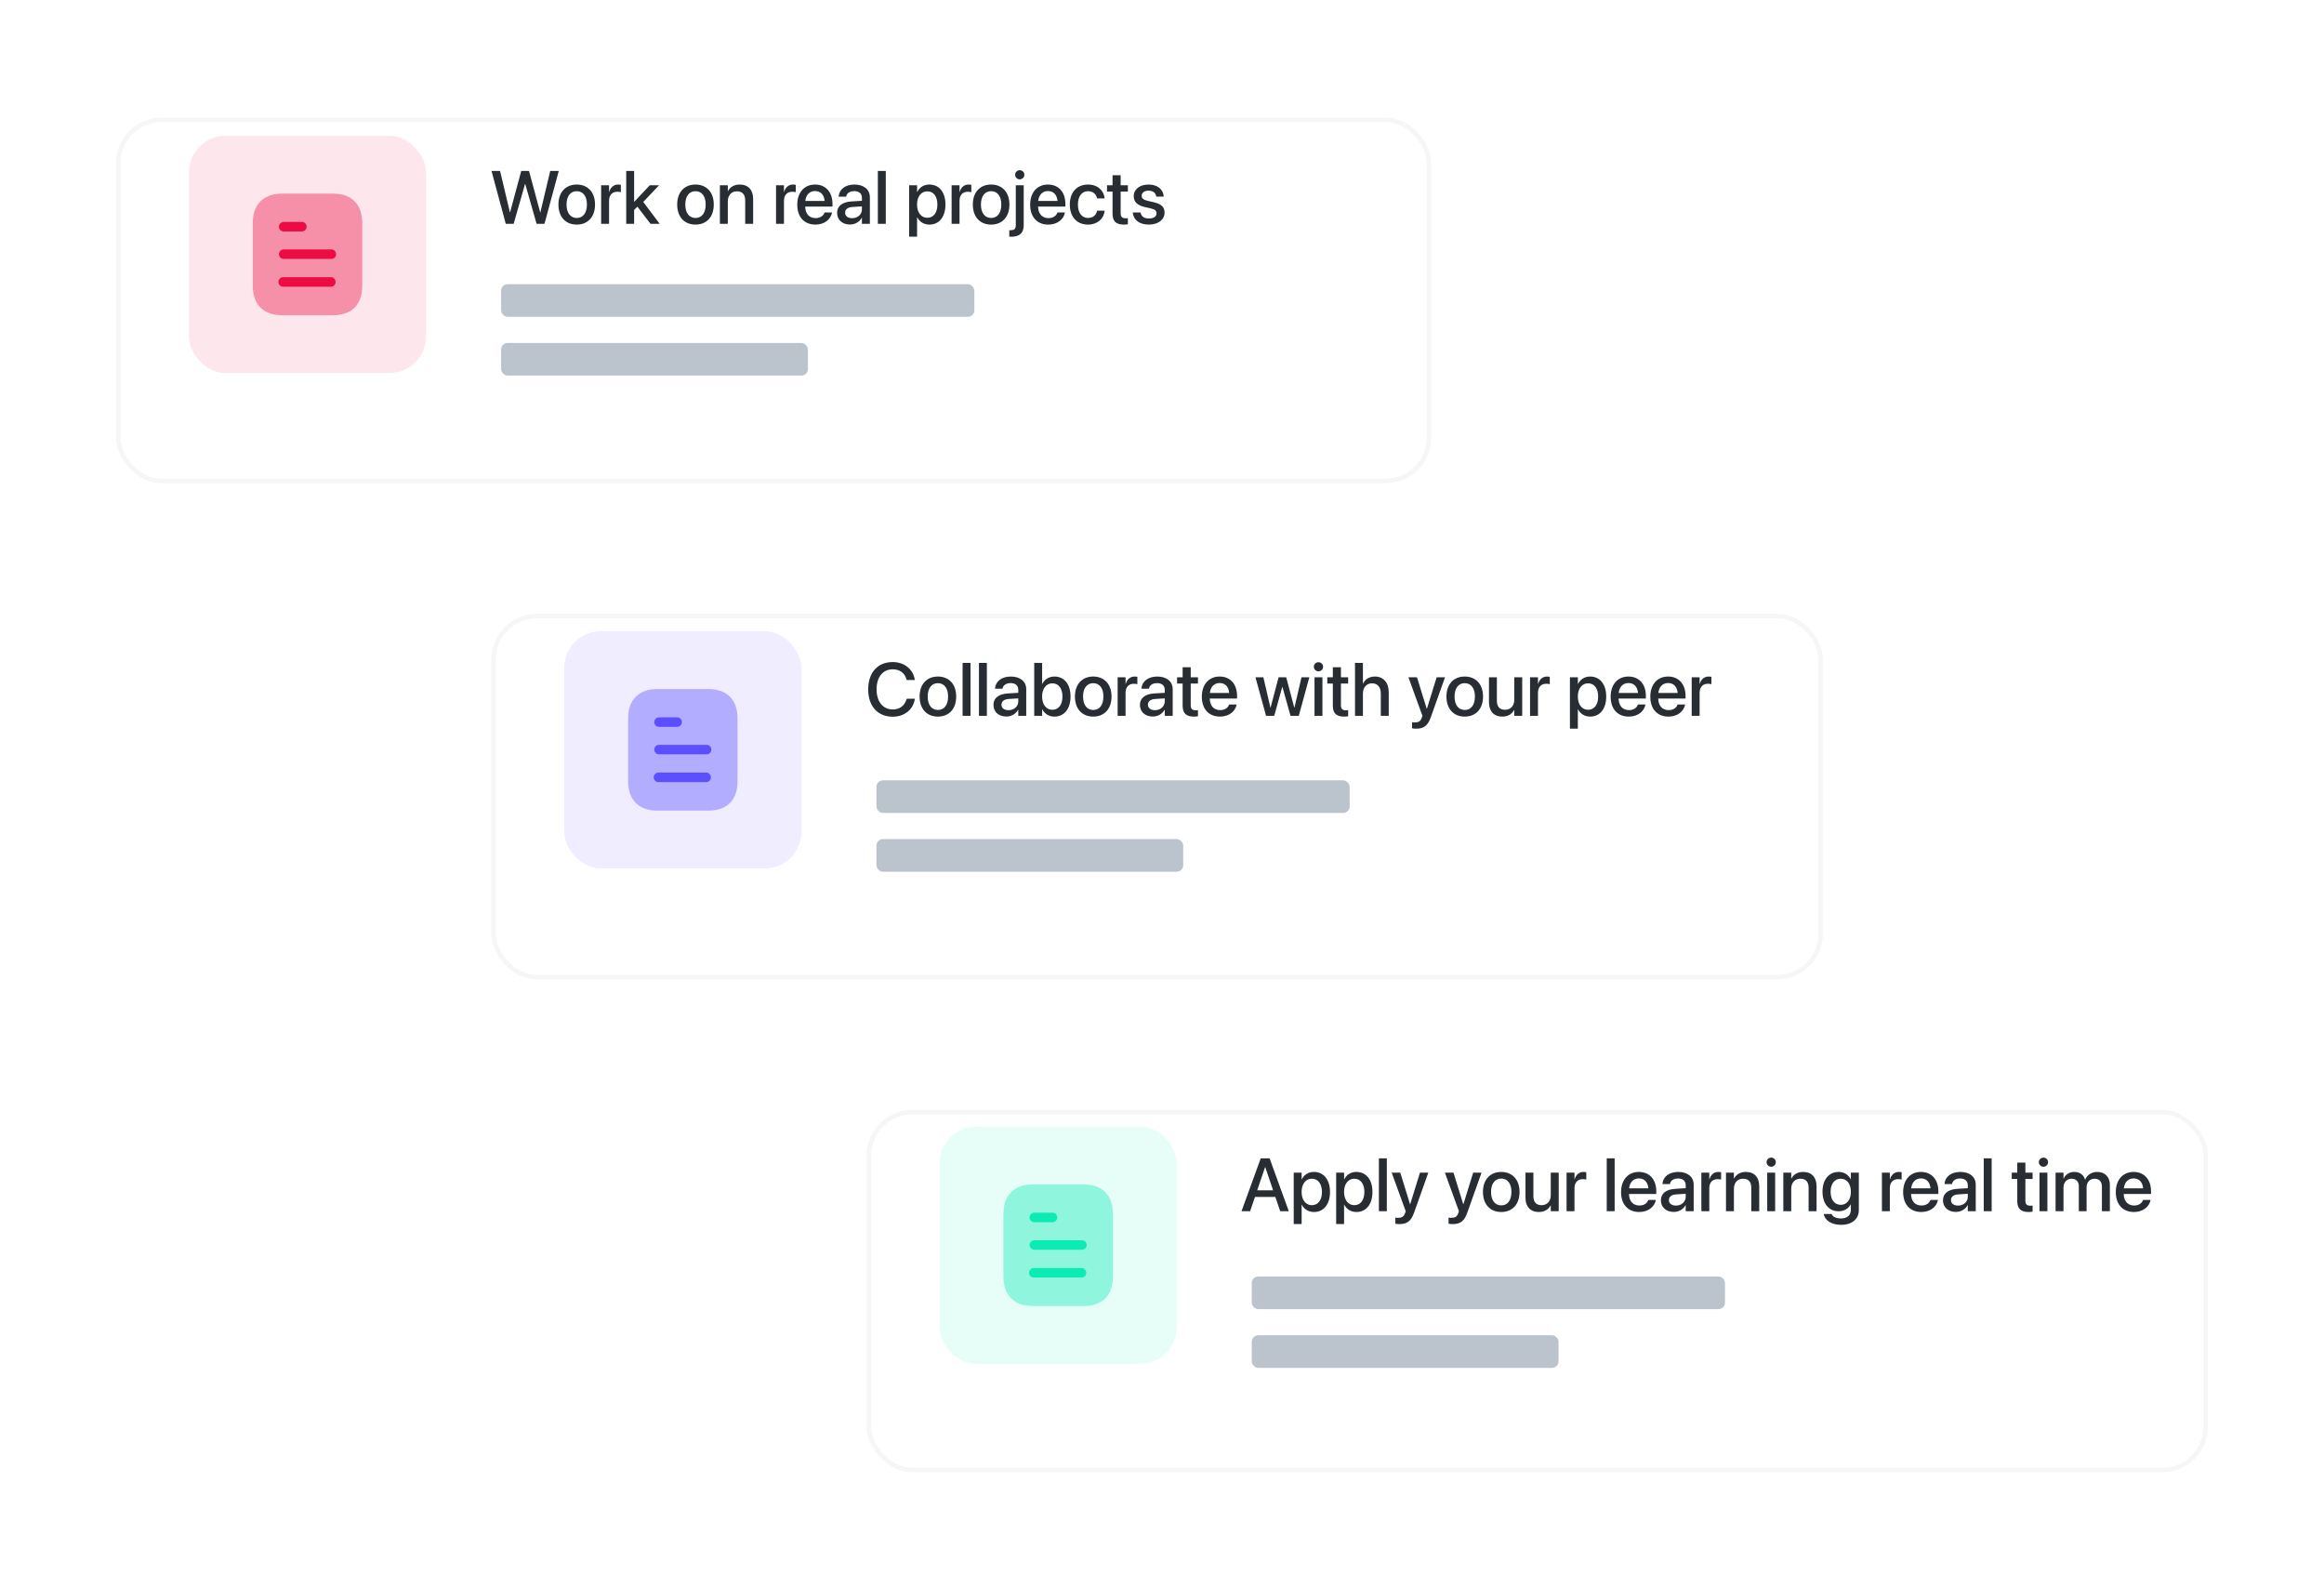 <svg width="581" height="397" viewBox="0 0 581 397" fill="none" xmlns="http://www.w3.org/2000/svg">
<g filter="url(#filter0_d_3107_5233)">
<rect x="29" y="18" width="328.813" height="91.382" rx="11.399" fill="white"/>
<rect x="29.57" y="18.57" width="327.673" height="90.242" rx="10.829" stroke="#E8E8E8" stroke-opacity="0.4" stroke-width="1.14"/>
</g>
<rect x="125.278" y="71.034" width="118.307" height="8.159" rx="1.632" fill="#BBC3CD"/>
<rect x="125.278" y="85.721" width="76.696" height="8.159" rx="1.632" fill="#BBC3CD"/>
<path d="M126.442 55.95H128.412L131.262 45.981H131.308L134.148 55.95H136.119L139.692 42.728H137.557L135.092 53.091H135.046L132.252 42.728H130.309L127.514 53.091H127.478L125.013 42.728H122.878L126.442 55.95ZM144.182 56.142C146.94 56.142 148.754 54.237 148.754 51.13V51.112C148.754 48.024 146.922 46.127 144.173 46.127C141.433 46.127 139.61 48.033 139.61 51.112V51.13C139.61 54.227 141.415 56.142 144.182 56.142ZM144.191 54.484C142.643 54.484 141.635 53.265 141.635 51.13V51.112C141.635 49.005 142.652 47.786 144.173 47.786C145.721 47.786 146.729 49.005 146.729 51.112V51.13C146.729 53.256 145.74 54.484 144.191 54.484ZM150.285 55.95H152.264V50.205C152.264 48.766 153.052 47.932 154.326 47.932C154.71 47.932 155.059 47.978 155.214 48.042V46.201C155.059 46.173 154.811 46.127 154.527 46.127C153.428 46.127 152.621 46.833 152.31 47.96H152.264V46.31H150.285V55.95ZM156.552 55.95H158.531V52.477L159.356 51.662L162.627 55.95H164.927L160.813 50.471L164.772 46.31H162.444L158.577 50.425H158.531V42.728H156.552V55.95ZM173.87 56.142C176.629 56.142 178.443 54.237 178.443 51.13V51.112C178.443 48.024 176.61 46.127 173.861 46.127C171.122 46.127 169.298 48.033 169.298 51.112V51.13C169.298 54.227 171.103 56.142 173.87 56.142ZM173.88 54.484C172.331 54.484 171.323 53.265 171.323 51.13V51.112C171.323 49.005 172.34 47.786 173.861 47.786C175.41 47.786 176.418 49.005 176.418 51.112V51.13C176.418 53.256 175.428 54.484 173.88 54.484ZM179.973 55.95H181.952V50.333C181.952 48.83 182.85 47.822 184.243 47.822C185.618 47.822 186.296 48.638 186.296 50.086V55.95H188.284V49.71C188.284 47.492 187.065 46.127 184.949 46.127C183.492 46.127 182.502 46.787 181.998 47.767H181.952V46.31H179.973V55.95ZM194.011 55.95H195.99V50.205C195.99 48.766 196.778 47.932 198.052 47.932C198.437 47.932 198.785 47.978 198.941 48.042V46.201C198.785 46.173 198.537 46.127 198.253 46.127C197.154 46.127 196.347 46.833 196.036 47.96H195.99V46.31H194.011V55.95ZM203.861 56.142C206.198 56.142 207.682 54.75 207.994 53.219L208.012 53.119H206.134L206.106 53.192C205.859 53.916 205.08 54.521 203.907 54.521C202.331 54.521 201.332 53.458 201.296 51.634H208.122V50.965C208.122 48.07 206.464 46.127 203.76 46.127C201.057 46.127 199.316 48.143 199.316 51.158V51.167C199.316 54.209 201.03 56.142 203.861 56.142ZM203.77 47.749C205.062 47.749 205.996 48.565 206.161 50.232H201.323C201.497 48.62 202.487 47.749 203.77 47.749ZM212.493 56.124C213.767 56.124 214.884 55.464 215.443 54.429H215.48V55.95H217.468V49.307C217.468 47.373 215.975 46.127 213.62 46.127C211.247 46.127 209.808 47.401 209.671 49.059L209.661 49.16H211.531L211.549 49.078C211.714 48.308 212.42 47.767 213.565 47.767C214.793 47.767 215.48 48.409 215.48 49.472V50.196L212.859 50.351C210.578 50.489 209.277 51.515 209.277 53.192V53.21C209.277 54.942 210.569 56.124 212.493 56.124ZM211.274 53.164V53.146C211.274 52.331 211.934 51.808 213.125 51.735L215.48 51.588V52.34C215.48 53.595 214.426 54.539 213.033 54.539C211.971 54.539 211.274 54.008 211.274 53.164ZM219.466 55.95H221.445V42.728H219.466V55.95ZM227.291 59.157H229.27V54.328H229.316C229.884 55.446 230.993 56.142 232.358 56.142C234.777 56.142 236.363 54.209 236.363 51.139V51.13C236.363 48.051 234.787 46.127 232.331 46.127C230.956 46.127 229.894 46.824 229.316 47.969H229.27V46.31H227.291V59.157ZM231.818 54.438C230.324 54.438 229.261 53.137 229.261 51.139V51.13C229.261 49.124 230.315 47.822 231.818 47.822C233.366 47.822 234.347 49.078 234.347 51.13V51.139C234.347 53.174 233.376 54.438 231.818 54.438ZM237.902 55.95H239.881V50.205C239.881 48.766 240.669 47.932 241.943 47.932C242.328 47.932 242.676 47.978 242.832 48.042V46.201C242.676 46.173 242.429 46.127 242.145 46.127C241.045 46.127 240.239 46.833 239.927 47.96H239.881V46.31H237.902V55.95ZM247.78 56.142C250.538 56.142 252.352 54.237 252.352 51.13V51.112C252.352 48.024 250.52 46.127 247.771 46.127C245.031 46.127 243.207 48.033 243.207 51.112V51.13C243.207 54.227 245.013 56.142 247.78 56.142ZM247.789 54.484C246.24 54.484 245.233 53.265 245.233 51.13V51.112C245.233 49.005 246.25 47.786 247.771 47.786C249.319 47.786 250.327 49.005 250.327 51.112V51.13C250.327 53.256 249.338 54.484 247.789 54.484ZM254.936 44.826C255.587 44.826 256.091 44.313 256.091 43.69C256.091 43.058 255.587 42.544 254.936 42.544C254.295 42.544 253.782 43.058 253.782 43.69C253.782 44.313 254.295 44.826 254.936 44.826ZM252.774 59.175C254.909 59.175 255.926 58.241 255.926 56.28V46.31H253.947V56.262C253.947 57.233 253.58 57.544 252.6 57.544C252.499 57.544 252.407 57.535 252.316 57.535V59.157C252.444 59.166 252.618 59.175 252.774 59.175ZM262.083 56.142C264.42 56.142 265.904 54.75 266.216 53.219L266.234 53.119H264.356L264.328 53.192C264.081 53.916 263.302 54.521 262.129 54.521C260.553 54.521 259.554 53.458 259.518 51.634H266.344V50.965C266.344 48.07 264.686 46.127 261.983 46.127C259.28 46.127 257.539 48.143 257.539 51.158V51.167C257.539 54.209 259.252 56.142 262.083 56.142ZM261.992 47.749C263.284 47.749 264.218 48.565 264.383 50.232H259.545C259.719 48.62 260.709 47.749 261.992 47.749ZM272.025 56.142C274.344 56.142 275.956 54.658 276.167 52.725L276.176 52.66H274.27L274.261 52.734C274.023 53.778 273.244 54.484 272.025 54.484C270.495 54.484 269.478 53.247 269.478 51.139V51.13C269.478 49.069 270.477 47.786 272.016 47.786C273.308 47.786 274.041 48.583 274.252 49.527L274.27 49.6H276.158L276.149 49.536C275.984 47.722 274.481 46.127 271.998 46.127C269.249 46.127 267.453 48.061 267.453 51.112V51.121C267.453 54.209 269.212 56.142 272.025 56.142ZM280.959 56.142C281.363 56.142 281.738 56.097 281.967 56.06V54.53C281.821 54.548 281.647 54.566 281.436 54.566C280.602 54.566 280.162 54.273 280.162 53.293V47.887H281.967V46.31H280.162V43.8H278.137V46.31H276.754V47.887H278.137V53.412C278.137 55.336 279.053 56.142 280.959 56.142ZM287.218 56.142C289.49 56.142 291.14 54.933 291.14 53.174V53.164C291.14 51.781 290.388 51.002 288.418 50.544L286.851 50.187C285.816 49.939 285.422 49.536 285.422 48.94V48.931C285.422 48.161 286.091 47.657 287.154 47.657C288.272 47.657 288.931 48.244 289.05 49.087L289.06 49.151H290.92L290.911 49.041C290.81 47.401 289.435 46.127 287.154 46.127C284.936 46.127 283.433 47.309 283.433 49.032V49.041C283.433 50.443 284.341 51.323 286.173 51.744L287.749 52.102C288.785 52.349 289.133 52.706 289.133 53.329V53.339C289.133 54.117 288.418 54.612 287.227 54.612C286.008 54.612 285.349 54.09 285.165 53.201L285.147 53.109H283.186L283.195 53.192C283.397 54.951 284.808 56.142 287.218 56.142Z" fill="#272D33"/>
<rect opacity="0.1" x="47.239" y="33.959" width="59.277" height="59.277" rx="9.119" fill="#EC0B43"/>
<path opacity="0.4" d="M83.247 48.398H70.509C65.888 48.398 63.198 51.104 63.198 55.739V71.44C63.198 76.152 65.888 78.796 70.509 78.796H83.247C87.942 78.796 90.556 76.152 90.556 71.44V55.739C90.556 51.104 87.942 48.398 83.247 48.398Z" fill="#EC0B43"/>
<path fill-rule="evenodd" clip-rule="evenodd" d="M70.918 55.466V55.481C70.263 55.481 69.733 56.013 69.733 56.667C69.733 57.32 70.263 57.852 70.918 57.852H75.462C76.117 57.852 76.648 57.32 76.648 56.65C76.648 55.998 76.117 55.466 75.462 55.466H70.918ZM82.835 64.722H70.919C70.264 64.722 69.734 64.19 69.734 63.537C69.734 62.883 70.264 62.349 70.919 62.349H82.835C83.489 62.349 84.021 62.883 84.021 63.537C84.021 64.19 83.489 64.722 82.835 64.722ZM82.835 71.668H70.919C70.463 71.729 70.022 71.501 69.779 71.121C69.536 70.726 69.536 70.224 69.779 69.844C70.022 69.449 70.463 69.236 70.919 69.282H82.835C83.442 69.343 83.899 69.859 83.899 70.483C83.899 71.089 83.442 71.607 82.835 71.668Z" fill="#EC0B43"/>
<g filter="url(#filter1_d_3107_5233)">
<rect x="122.83" y="142.019" width="332.892" height="91.382" rx="11.399" fill="white"/>
<rect x="123.4" y="142.589" width="331.752" height="90.242" rx="10.829" stroke="#E8E8E8" stroke-opacity="0.4" stroke-width="1.14"/>
</g>
<rect x="219.108" y="195.053" width="118.307" height="8.159" rx="1.632" fill="#BBC3CD"/>
<rect x="219.108" y="209.74" width="76.696" height="8.159" rx="1.632" fill="#BBC3CD"/>
<path d="M223.177 179.15C226.1 179.15 228.29 177.382 228.702 174.752L228.712 174.66H226.677L226.65 174.743C226.155 176.42 224.936 177.336 223.177 177.336C220.73 177.336 219.145 175.375 219.145 172.315V172.306C219.145 169.245 220.721 167.302 223.177 167.302C224.955 167.302 226.182 168.246 226.622 169.795L226.677 169.978H228.712L228.693 169.896C228.281 167.284 226.091 165.488 223.177 165.488C219.429 165.488 217.047 168.109 217.047 172.306V172.315C217.047 176.511 219.429 179.15 223.177 179.15ZM234.475 179.123C237.233 179.123 239.047 177.217 239.047 174.111V174.092C239.047 171.004 237.215 169.108 234.466 169.108C231.726 169.108 229.903 171.014 229.903 174.092V174.111C229.903 177.208 231.708 179.123 234.475 179.123ZM234.484 177.464C232.936 177.464 231.928 176.246 231.928 174.111V174.092C231.928 171.985 232.945 170.766 234.466 170.766C236.014 170.766 237.022 171.985 237.022 174.092V174.111C237.022 176.236 236.033 177.464 234.484 177.464ZM240.651 178.93H242.63V165.708H240.651V178.93ZM244.738 178.93H246.717V165.708H244.738V178.93ZM251.583 179.105C252.856 179.105 253.974 178.445 254.533 177.409H254.57V178.93H256.558V172.287C256.558 170.354 255.065 169.108 252.71 169.108C250.336 169.108 248.898 170.381 248.76 172.04L248.751 172.141H250.62L250.639 172.058C250.804 171.288 251.509 170.748 252.655 170.748C253.882 170.748 254.57 171.389 254.57 172.452V173.176L251.949 173.332C249.667 173.469 248.366 174.495 248.366 176.172V176.191C248.366 177.922 249.658 179.105 251.583 179.105ZM250.364 176.145V176.127C250.364 175.311 251.024 174.789 252.215 174.715L254.57 174.569V175.32C254.57 176.576 253.516 177.519 252.123 177.519C251.06 177.519 250.364 176.988 250.364 176.145ZM263.605 179.123C266.051 179.123 267.636 177.18 267.636 174.111V174.101C267.636 171.032 266.042 169.108 263.623 169.108C262.258 169.108 261.158 169.795 260.581 170.931H260.535V165.708H258.556V178.93H260.535V177.299H260.581C261.149 178.426 262.221 179.123 263.605 179.123ZM263.082 177.419C261.579 177.419 260.526 176.117 260.526 174.111V174.101C260.526 172.104 261.589 170.803 263.082 170.803C264.64 170.803 265.611 172.067 265.611 174.101V174.111C265.611 176.163 264.64 177.419 263.082 177.419ZM273.308 179.123C276.066 179.123 277.881 177.217 277.881 174.111V174.092C277.881 171.004 276.048 169.108 273.299 169.108C270.559 169.108 268.736 171.014 268.736 174.092V174.111C268.736 177.208 270.541 179.123 273.308 179.123ZM273.317 177.464C271.769 177.464 270.761 176.246 270.761 174.111V174.092C270.761 171.985 271.778 170.766 273.299 170.766C274.848 170.766 275.856 171.985 275.856 174.092V174.111C275.856 176.236 274.866 177.464 273.317 177.464ZM279.411 178.93H281.39V173.185C281.39 171.747 282.178 170.913 283.452 170.913C283.837 170.913 284.185 170.959 284.341 171.023V169.181C284.185 169.153 283.937 169.108 283.653 169.108C282.554 169.108 281.747 169.813 281.436 170.94H281.39V169.291H279.411V178.93ZM288.198 179.105C289.472 179.105 290.59 178.445 291.149 177.409H291.185V178.93H293.174V172.287C293.174 170.354 291.68 169.108 289.325 169.108C286.952 169.108 285.513 170.381 285.376 172.04L285.367 172.141H287.236L287.254 172.058C287.419 171.288 288.125 170.748 289.27 170.748C290.498 170.748 291.185 171.389 291.185 172.452V173.176L288.565 173.332C286.283 173.469 284.982 174.495 284.982 176.172V176.191C284.982 177.922 286.274 179.105 288.198 179.105ZM286.98 176.145V176.127C286.98 175.311 287.639 174.789 288.83 174.715L291.185 174.569V175.32C291.185 176.576 290.132 177.519 288.739 177.519C287.676 177.519 286.98 176.988 286.98 176.145ZM298.479 179.123C298.882 179.123 299.258 179.077 299.487 179.04V177.51C299.341 177.528 299.166 177.547 298.956 177.547C298.122 177.547 297.682 177.254 297.682 176.273V170.867H299.487V169.291H297.682V166.78H295.657V169.291H294.273V170.867H295.657V176.392C295.657 178.316 296.573 179.123 298.479 179.123ZM305.003 179.123C307.34 179.123 308.824 177.73 309.136 176.2L309.154 176.099H307.276L307.248 176.172C307.001 176.896 306.222 177.501 305.049 177.501C303.473 177.501 302.474 176.438 302.438 174.615H309.264V173.946C309.264 171.05 307.606 169.108 304.903 169.108C302.199 169.108 300.458 171.123 300.458 174.138V174.147C300.458 177.189 302.172 179.123 305.003 179.123ZM304.912 170.729C306.204 170.729 307.138 171.545 307.303 173.213H302.465C302.639 171.6 303.629 170.729 304.912 170.729ZM316.512 178.93H318.556L320.562 171.71H320.608L322.633 178.93H324.695L327.334 169.291H325.373L323.614 176.878H323.568L321.552 169.291H319.646L317.639 176.878H317.603L315.843 169.291H313.864L316.512 178.93ZM329.615 167.806C330.266 167.806 330.77 167.293 330.77 166.67C330.77 166.038 330.266 165.525 329.615 165.525C328.974 165.525 328.461 166.038 328.461 166.67C328.461 167.293 328.974 167.806 329.615 167.806ZM328.626 178.93H330.605V169.291H328.626V178.93ZM336.03 179.123C336.433 179.123 336.808 179.077 337.037 179.04V177.51C336.891 177.528 336.717 177.547 336.506 177.547C335.672 177.547 335.232 177.254 335.232 176.273V170.867H337.037V169.291H335.232V166.78H333.207V169.291H331.824V170.867H333.207V176.392C333.207 178.316 334.124 179.123 336.03 179.123ZM338.751 178.93H340.73V173.35C340.73 171.847 341.637 170.803 343.003 170.803C344.395 170.803 345.202 171.756 345.202 173.35V178.93H347.181V172.974C347.181 170.647 345.825 169.108 343.763 169.108C342.325 169.108 341.289 169.758 340.776 170.876H340.73V165.708H338.751V178.93ZM354.053 182.147C355.941 182.147 356.949 181.377 357.664 179.379L361.255 169.291H359.166L356.738 177.134H356.674L354.246 169.291H352.102L355.611 178.94L355.446 179.398C355.116 180.332 354.603 180.58 353.668 180.58C353.403 180.58 353.174 180.543 353.018 180.506V182.055C353.256 182.101 353.668 182.147 354.053 182.147ZM366.185 179.123C368.943 179.123 370.758 177.217 370.758 174.111V174.092C370.758 171.004 368.925 169.108 366.176 169.108C363.436 169.108 361.613 171.014 361.613 174.092V174.111C361.613 177.208 363.418 179.123 366.185 179.123ZM366.194 177.464C364.646 177.464 363.638 176.246 363.638 174.111V174.092C363.638 171.985 364.655 170.766 366.176 170.766C367.725 170.766 368.733 171.985 368.733 174.092V174.111C368.733 176.236 367.743 177.464 366.194 177.464ZM375.568 179.123C377.034 179.123 378.015 178.454 378.519 177.483H378.565V178.93H380.553V169.291H378.565V174.917C378.565 176.42 377.667 177.419 376.274 177.419C374.899 177.419 374.221 176.612 374.221 175.155V169.291H372.242V175.54C372.242 177.758 373.452 179.123 375.568 179.123ZM382.514 178.93H384.493V173.185C384.493 171.747 385.281 170.913 386.555 170.913C386.94 170.913 387.288 170.959 387.444 171.023V169.181C387.288 169.153 387.04 169.108 386.756 169.108C385.657 169.108 384.85 169.813 384.539 170.94H384.493V169.291H382.514V178.93ZM392.483 182.137H394.462V177.309H394.508C395.076 178.426 396.185 179.123 397.55 179.123C399.969 179.123 401.555 177.189 401.555 174.12V174.111C401.555 171.032 399.979 169.108 397.523 169.108C396.148 169.108 395.086 169.804 394.508 170.949H394.462V169.291H392.483V182.137ZM397.01 177.419C395.516 177.419 394.453 176.117 394.453 174.12V174.111C394.453 172.104 395.507 170.803 397.01 170.803C398.558 170.803 399.539 172.058 399.539 174.111V174.12C399.539 176.154 398.568 177.419 397.01 177.419ZM407.208 179.123C409.545 179.123 411.029 177.73 411.341 176.2L411.359 176.099H409.481L409.453 176.172C409.206 176.896 408.427 177.501 407.254 177.501C405.678 177.501 404.679 176.438 404.643 174.615H411.469V173.946C411.469 171.05 409.811 169.108 407.108 169.108C404.404 169.108 402.663 171.123 402.663 174.138V174.147C402.663 177.189 404.377 179.123 407.208 179.123ZM407.117 170.729C408.409 170.729 409.343 171.545 409.508 173.213H404.67C404.844 171.6 405.834 170.729 407.117 170.729ZM417.123 179.123C419.459 179.123 420.944 177.73 421.255 176.2L421.274 176.099H419.395L419.368 176.172C419.12 176.896 418.341 177.501 417.169 177.501C415.593 177.501 414.594 176.438 414.557 174.615H421.384V173.946C421.384 171.05 419.725 169.108 417.022 169.108C414.319 169.108 412.578 171.123 412.578 174.138V174.147C412.578 177.189 414.291 179.123 417.123 179.123ZM417.031 170.729C418.323 170.729 419.258 171.545 419.423 173.213H414.585C414.759 171.6 415.748 170.729 417.031 170.729ZM422.923 178.93H424.902V173.185C424.902 171.747 425.69 170.913 426.964 170.913C427.349 170.913 427.697 170.959 427.853 171.023V169.181C427.697 169.153 427.45 169.108 427.166 169.108C426.066 169.108 425.26 169.813 424.948 170.94H424.902V169.291H422.923V178.93Z" fill="#272D33"/>
<rect opacity="0.1" x="141.069" y="157.79" width="59.277" height="59.277" rx="9.119" fill="#5C4FFF"/>
<path opacity="0.4" d="M177.077 172.23H164.339C159.718 172.23 157.028 174.935 157.028 179.571V195.272C157.028 199.983 159.718 202.628 164.339 202.628H177.077C181.772 202.628 184.386 199.983 184.386 195.272V179.571C184.386 174.935 181.772 172.23 177.077 172.23Z" fill="#5C4FFF"/>
<path fill-rule="evenodd" clip-rule="evenodd" d="M164.748 179.297V179.313C164.093 179.313 163.563 179.844 163.563 180.498C163.563 181.152 164.093 181.684 164.748 181.684H169.291C169.946 181.684 170.478 181.152 170.478 180.481C170.478 179.829 169.946 179.297 169.291 179.297H164.748ZM176.665 188.554H164.749C164.094 188.554 163.564 188.022 163.564 187.368C163.564 186.714 164.094 186.181 164.749 186.181H176.665C177.319 186.181 177.851 186.714 177.851 187.368C177.851 188.022 177.319 188.554 176.665 188.554ZM176.665 195.5H164.749C164.293 195.56 163.852 195.332 163.609 194.952C163.366 194.557 163.366 194.056 163.609 193.676C163.852 193.281 164.293 193.068 164.749 193.113H176.665C177.272 193.174 177.729 193.691 177.729 194.314C177.729 194.92 177.272 195.439 176.665 195.5Z" fill="#5C4FFF"/>
<g filter="url(#filter2_d_3107_5233)">
<rect x="216.66" y="266.037" width="335.34" height="90.566" rx="11.399" fill="white"/>
<rect x="217.23" y="266.607" width="334.2" height="89.426" rx="10.829" stroke="#E8E8E8" stroke-opacity="0.4" stroke-width="1.14"/>
</g>
<path d="M310.373 302.762H312.526L313.745 299.188H318.84L320.049 302.762H322.202L317.401 289.539H315.184L310.373 302.762ZM316.274 291.729H316.311L318.281 297.539H314.295L316.274 291.729ZM323.43 305.969H325.41V301.14H325.455C326.023 302.258 327.132 302.954 328.497 302.954C330.917 302.954 332.502 301.021 332.502 297.951V297.942C332.502 294.863 330.926 292.939 328.47 292.939C327.096 292.939 326.033 293.635 325.455 294.781H325.41V293.122H323.43V305.969ZM327.957 301.25C326.463 301.25 325.4 299.949 325.4 297.951V297.942C325.4 295.935 326.454 294.634 327.957 294.634C329.505 294.634 330.486 295.889 330.486 297.942V297.951C330.486 299.985 329.515 301.25 327.957 301.25ZM334.041 305.969H336.02V301.14H336.066C336.634 302.258 337.743 302.954 339.108 302.954C341.527 302.954 343.113 301.021 343.113 297.951V297.942C343.113 294.863 341.537 292.939 339.081 292.939C337.706 292.939 336.643 293.635 336.066 294.781H336.02V293.122H334.041V305.969ZM338.568 301.25C337.074 301.25 336.011 299.949 336.011 297.951V297.942C336.011 295.935 337.065 294.634 338.568 294.634C340.116 294.634 341.097 295.889 341.097 297.942V297.951C341.097 299.985 340.125 301.25 338.568 301.25ZM344.725 302.762H346.705V289.539H344.725V302.762ZM349.875 305.978C351.763 305.978 352.77 305.208 353.485 303.211L357.077 293.122H354.988L352.56 300.966H352.496L350.067 293.122H347.923L351.433 302.771L351.268 303.229C350.938 304.164 350.425 304.411 349.49 304.411C349.224 304.411 348.995 304.374 348.839 304.338V305.886C349.078 305.932 349.49 305.978 349.875 305.978ZM363.18 305.978C365.067 305.978 366.075 305.208 366.79 303.211L370.382 293.122H368.293L365.865 300.966H365.8L363.372 293.122H361.228L364.737 302.771L364.573 303.229C364.243 304.164 363.73 304.411 362.795 304.411C362.529 304.411 362.3 304.374 362.144 304.338V305.886C362.383 305.932 362.795 305.978 363.18 305.978ZM375.312 302.954C378.07 302.954 379.884 301.048 379.884 297.942V297.924C379.884 294.836 378.051 292.939 375.302 292.939C372.563 292.939 370.739 294.845 370.739 297.924V297.942C370.739 301.039 372.544 302.954 375.312 302.954ZM375.321 301.296C373.772 301.296 372.764 300.077 372.764 297.942V297.924C372.764 295.816 373.781 294.597 375.302 294.597C376.851 294.597 377.859 295.816 377.859 297.924V297.942C377.859 300.068 376.869 301.296 375.321 301.296ZM384.695 302.954C386.161 302.954 387.141 302.285 387.645 301.314H387.691V302.762H389.679V293.122H387.691V298.748C387.691 300.251 386.793 301.25 385.4 301.25C384.026 301.25 383.348 300.443 383.348 298.986V293.122H381.368V299.371C381.368 301.589 382.578 302.954 384.695 302.954ZM391.64 302.762H393.619V297.016C393.619 295.578 394.408 294.744 395.681 294.744C396.066 294.744 396.414 294.79 396.57 294.854V293.012C396.414 292.985 396.167 292.939 395.883 292.939C394.783 292.939 393.977 293.644 393.665 294.771H393.619V293.122H391.64V302.762ZM401.683 302.762H403.662V289.539H401.683V302.762ZM409.811 302.954C412.147 302.954 413.632 301.561 413.943 300.031L413.962 299.93H412.083L412.056 300.004C411.808 300.727 411.029 301.332 409.856 301.332C408.28 301.332 407.282 300.269 407.245 298.446H414.071V297.777C414.071 294.881 412.413 292.939 409.71 292.939C407.007 292.939 405.266 294.955 405.266 297.969V297.979C405.266 301.021 406.979 302.954 409.811 302.954ZM409.719 294.561C411.011 294.561 411.946 295.376 412.111 297.044H407.272C407.447 295.431 408.436 294.561 409.719 294.561ZM418.442 302.936C419.716 302.936 420.834 302.276 421.393 301.241H421.429V302.762H423.418V296.118C423.418 294.185 421.924 292.939 419.569 292.939C417.196 292.939 415.757 294.213 415.62 295.871L415.611 295.972H417.48L417.498 295.889C417.663 295.12 418.369 294.579 419.514 294.579C420.742 294.579 421.429 295.22 421.429 296.283V297.007L418.809 297.163C416.527 297.3 415.226 298.327 415.226 300.004V300.022C415.226 301.754 416.518 302.936 418.442 302.936ZM417.224 299.976V299.958C417.224 299.142 417.883 298.62 419.075 298.547L421.429 298.4V299.151C421.429 300.407 420.376 301.351 418.983 301.351C417.92 301.351 417.224 300.819 417.224 299.976ZM425.342 302.762H427.321V297.016C427.321 295.578 428.109 294.744 429.383 294.744C429.768 294.744 430.116 294.79 430.272 294.854V293.012C430.116 292.985 429.869 292.939 429.585 292.939C428.485 292.939 427.679 293.644 427.367 294.771H427.321V293.122H425.342V302.762ZM431.5 302.762H433.479V297.145C433.479 295.642 434.377 294.634 435.77 294.634C437.144 294.634 437.822 295.45 437.822 296.897V302.762H439.811V296.522C439.811 294.304 438.592 292.939 436.475 292.939C435.018 292.939 434.029 293.599 433.525 294.579H433.479V293.122H431.5V302.762ZM442.798 291.638C443.448 291.638 443.952 291.125 443.952 290.501C443.952 289.869 443.448 289.356 442.798 289.356C442.156 289.356 441.643 289.869 441.643 290.501C441.643 291.125 442.156 291.638 442.798 291.638ZM441.808 302.762H443.787V293.122H441.808V302.762ZM445.831 302.762H447.81V297.145C447.81 295.642 448.708 294.634 450.101 294.634C451.475 294.634 452.153 295.45 452.153 296.897V302.762H454.142V296.522C454.142 294.304 452.923 292.939 450.806 292.939C449.349 292.939 448.36 293.599 447.856 294.579H447.81V293.122H445.831V302.762ZM460.281 306.161C463.002 306.161 464.707 304.695 464.707 302.496V293.122H462.718V294.762H462.672C462.104 293.672 461.041 292.939 459.685 292.939C457.239 292.939 455.626 294.836 455.626 297.859V297.869C455.626 300.874 457.22 302.771 459.639 302.771C461.023 302.771 462.123 302.102 462.672 301.057H462.718V302.377C462.718 303.724 461.848 304.567 460.272 304.567C459.035 304.567 458.201 304.145 457.935 303.531L457.898 303.458H455.938L455.947 303.541C456.24 305.016 457.807 306.161 460.281 306.161ZM460.198 301.158C458.632 301.158 457.651 299.912 457.651 297.896V297.887C457.651 295.899 458.632 294.634 460.198 294.634C461.701 294.634 462.718 295.908 462.718 297.887V297.896C462.718 299.884 461.71 301.158 460.198 301.158ZM470.479 302.762H472.459V297.016C472.459 295.578 473.247 294.744 474.52 294.744C474.905 294.744 475.253 294.79 475.409 294.854V293.012C475.253 292.985 475.006 292.939 474.722 292.939C473.622 292.939 472.816 293.644 472.504 294.771H472.459V293.122H470.479V302.762ZM480.33 302.954C482.666 302.954 484.151 301.561 484.462 300.031L484.481 299.93H482.602L482.575 300.004C482.327 300.727 481.548 301.332 480.376 301.332C478.799 301.332 477.801 300.269 477.764 298.446H484.591V297.777C484.591 294.881 482.932 292.939 480.229 292.939C477.526 292.939 475.785 294.955 475.785 297.969V297.979C475.785 301.021 477.498 302.954 480.33 302.954ZM480.238 294.561C481.53 294.561 482.465 295.376 482.63 297.044H477.792C477.966 295.431 478.955 294.561 480.238 294.561ZM488.961 302.936C490.235 302.936 491.353 302.276 491.912 301.241H491.949V302.762H493.937V296.118C493.937 294.185 492.443 292.939 490.088 292.939C487.715 292.939 486.277 294.213 486.139 295.871L486.13 295.972H487.999L488.018 295.889C488.182 295.12 488.888 294.579 490.033 294.579C491.261 294.579 491.949 295.22 491.949 296.283V297.007L489.328 297.163C487.046 297.3 485.745 298.327 485.745 300.004V300.022C485.745 301.754 487.037 302.936 488.961 302.936ZM487.743 299.976V299.958C487.743 299.142 488.402 298.62 489.594 298.547L491.949 298.4V299.151C491.949 300.407 490.895 301.351 489.502 301.351C488.439 301.351 487.743 300.819 487.743 299.976ZM495.934 302.762H497.914V289.539H495.934V302.762ZM507.141 302.954C507.544 302.954 507.92 302.908 508.149 302.872V301.341C508.002 301.36 507.828 301.378 507.617 301.378C506.784 301.378 506.344 301.085 506.344 300.104V294.698H508.149V293.122H506.344V290.611H504.319V293.122H502.935V294.698H504.319V300.223C504.319 302.148 505.235 302.954 507.141 302.954ZM510.861 291.638C511.512 291.638 512.016 291.125 512.016 290.501C512.016 289.869 511.512 289.356 510.861 289.356C510.22 289.356 509.707 289.869 509.707 290.501C509.707 291.125 510.22 291.638 510.861 291.638ZM509.871 302.762H511.851V293.122H509.871V302.762ZM513.894 302.762H515.873V296.806C515.873 295.559 516.707 294.634 517.88 294.634C518.998 294.634 519.703 295.349 519.703 296.467V302.762H521.646V296.732C521.646 295.514 522.462 294.634 523.634 294.634C524.807 294.634 525.476 295.358 525.476 296.613V302.762H527.465V296.137C527.465 294.203 526.218 292.939 524.313 292.939C522.938 292.939 521.802 293.663 521.307 294.836H521.261C520.876 293.626 519.905 292.939 518.576 292.939C517.312 292.939 516.331 293.608 515.919 294.616H515.873V293.122H513.894V302.762ZM533.494 302.954C535.831 302.954 537.315 301.561 537.626 300.031L537.645 299.93H535.766L535.739 300.004C535.491 300.727 534.713 301.332 533.54 301.332C531.964 301.332 530.965 300.269 530.928 298.446H537.755V297.777C537.755 294.881 536.096 292.939 533.393 292.939C530.69 292.939 528.949 294.955 528.949 297.969V297.979C528.949 301.021 530.663 302.954 533.494 302.954ZM533.402 294.561C534.694 294.561 535.629 295.376 535.794 297.044H530.956C531.13 295.431 532.119 294.561 533.402 294.561Z" fill="#272D33"/>
<rect opacity="0.1" x="234.899" y="281.622" width="59.277" height="59.277" rx="9.119" fill="#0BECB4"/>
<path opacity="0.4" d="M270.907 296.061H258.169C253.548 296.061 250.858 298.766 250.858 303.402V319.103C250.858 323.814 253.548 326.459 258.169 326.459H270.907C275.602 326.459 278.216 323.814 278.216 319.103V303.402C278.216 298.766 275.602 296.061 270.907 296.061Z" fill="#0BECB4"/>
<path fill-rule="evenodd" clip-rule="evenodd" d="M258.578 303.128V303.144C257.923 303.144 257.393 303.676 257.393 304.329C257.393 304.983 257.923 305.515 258.578 305.515H263.121C263.776 305.515 264.308 304.983 264.308 304.312C264.308 303.66 263.776 303.128 263.121 303.128H258.578ZM270.495 312.385H258.579C257.924 312.385 257.394 311.853 257.394 311.199C257.394 310.546 257.924 310.012 258.579 310.012H270.495C271.149 310.012 271.681 310.546 271.681 311.199C271.681 311.853 271.149 312.385 270.495 312.385ZM270.495 319.331H258.579C258.123 319.392 257.682 319.164 257.439 318.784C257.196 318.388 257.196 317.887 257.439 317.507C257.682 317.112 258.123 316.899 258.579 316.944H270.495C271.102 317.005 271.559 317.522 271.559 318.145C271.559 318.752 271.102 319.27 270.495 319.331Z" fill="#0BECB4"/>
<rect x="312.938" y="319.072" width="118.307" height="8.159" rx="1.632" fill="#BBC3CD"/>
<rect x="312.938" y="333.758" width="76.696" height="8.159" rx="1.632" fill="#BBC3CD"/>
<defs>
<filter id="filter0_d_3107_5233" x="0.502" y="0.901" width="385.81" height="148.379" filterUnits="userSpaceOnUse" color-interpolation-filters="sRGB">
<feFlood flood-opacity="0" result="BackgroundImageFix"/>
<feColorMatrix in="SourceAlpha" type="matrix" values="0 0 0 0 0 0 0 0 0 0 0 0 0 0 0 0 0 0 127 0" result="hardAlpha"/>
<feOffset dy="11.399"/>
<feGaussianBlur stdDeviation="14.249"/>
<feColorMatrix type="matrix" values="0 0 0 0 0 0 0 0 0 0 0 0 0 0 0 0 0 0 0.07 0"/>
<feBlend mode="normal" in2="BackgroundImageFix" result="effect1_dropShadow_3107_5233"/>
<feBlend mode="normal" in="SourceGraphic" in2="effect1_dropShadow_3107_5233" result="shape"/>
</filter>
<filter id="filter1_d_3107_5233" x="94.332" y="124.92" width="389.889" height="148.379" filterUnits="userSpaceOnUse" color-interpolation-filters="sRGB">
<feFlood flood-opacity="0" result="BackgroundImageFix"/>
<feColorMatrix in="SourceAlpha" type="matrix" values="0 0 0 0 0 0 0 0 0 0 0 0 0 0 0 0 0 0 127 0" result="hardAlpha"/>
<feOffset dy="11.399"/>
<feGaussianBlur stdDeviation="14.249"/>
<feColorMatrix type="matrix" values="0 0 0 0 0 0 0 0 0 0 0 0 0 0 0 0 0 0 0.07 0"/>
<feBlend mode="normal" in2="BackgroundImageFix" result="effect1_dropShadow_3107_5233"/>
<feBlend mode="normal" in="SourceGraphic" in2="effect1_dropShadow_3107_5233" result="shape"/>
</filter>
<filter id="filter2_d_3107_5233" x="188.162" y="248.938" width="392.337" height="147.563" filterUnits="userSpaceOnUse" color-interpolation-filters="sRGB">
<feFlood flood-opacity="0" result="BackgroundImageFix"/>
<feColorMatrix in="SourceAlpha" type="matrix" values="0 0 0 0 0 0 0 0 0 0 0 0 0 0 0 0 0 0 127 0" result="hardAlpha"/>
<feOffset dy="11.399"/>
<feGaussianBlur stdDeviation="14.249"/>
<feColorMatrix type="matrix" values="0 0 0 0 0 0 0 0 0 0 0 0 0 0 0 0 0 0 0.07 0"/>
<feBlend mode="normal" in2="BackgroundImageFix" result="effect1_dropShadow_3107_5233"/>
<feBlend mode="normal" in="SourceGraphic" in2="effect1_dropShadow_3107_5233" result="shape"/>
</filter>
</defs>
</svg>
